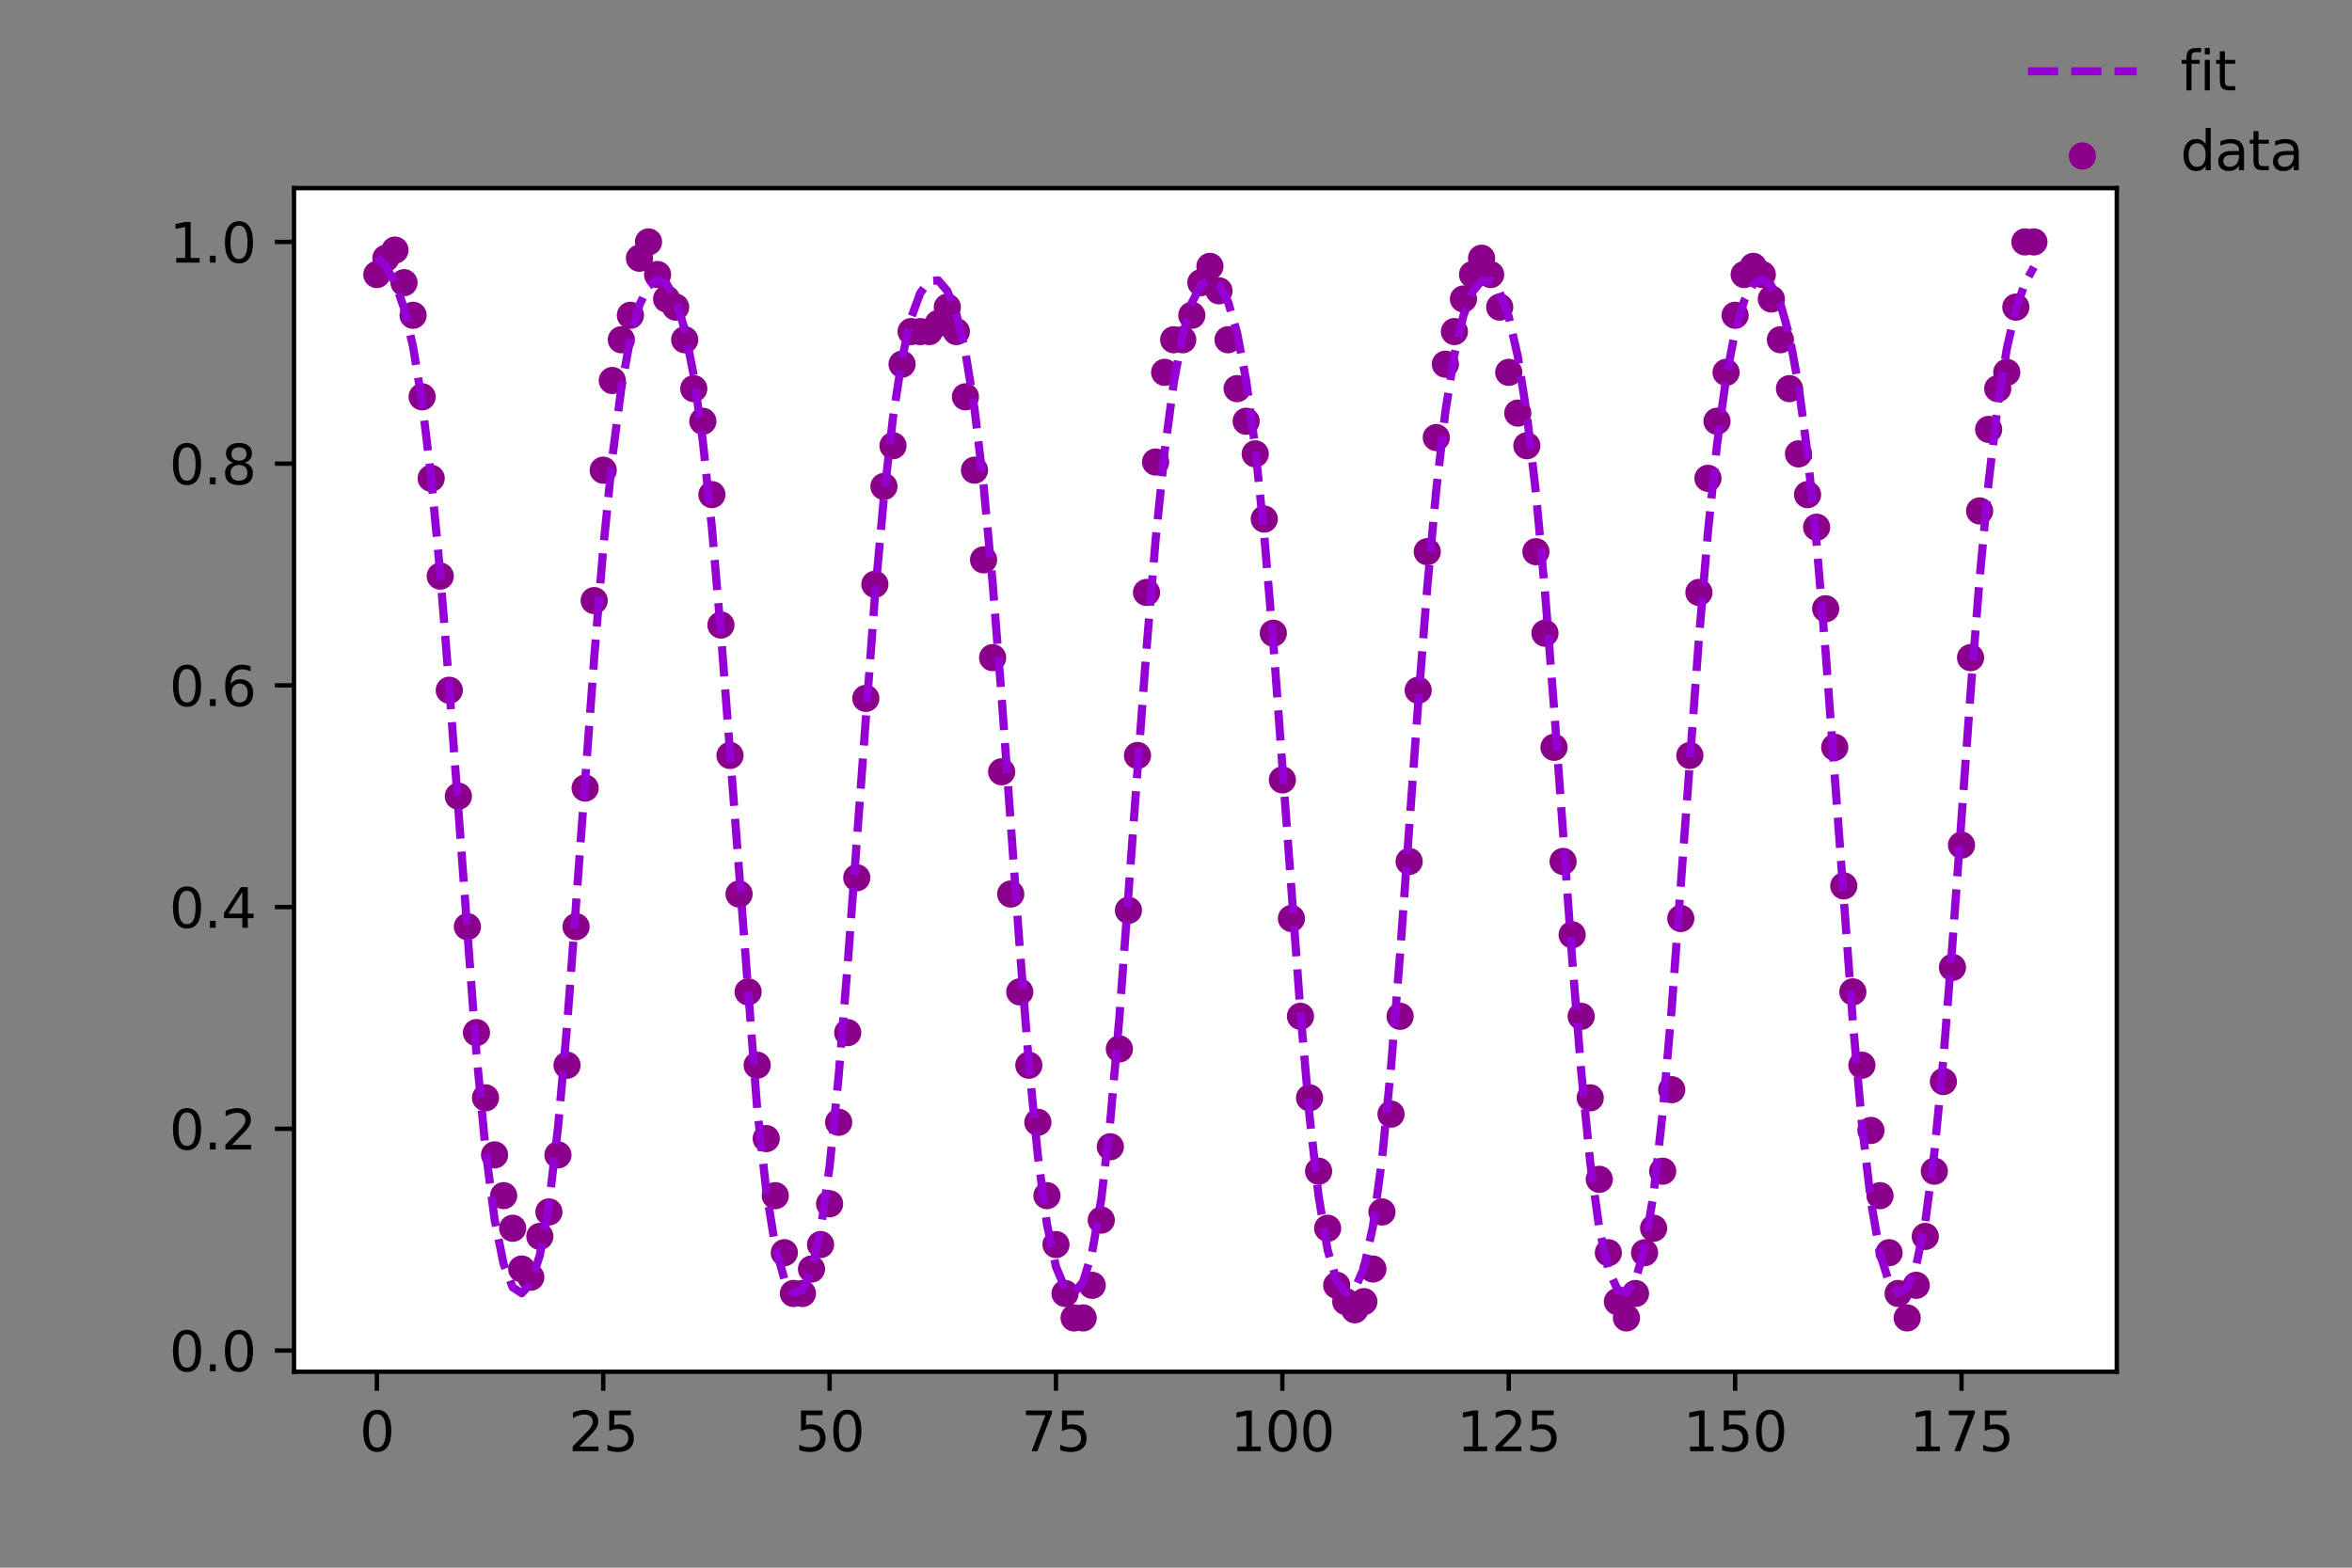 <?xml version="1.0" encoding="utf-8" standalone="no"?>
<!DOCTYPE svg PUBLIC "-//W3C//DTD SVG 1.1//EN"
  "http://www.w3.org/Graphics/SVG/1.1/DTD/svg11.dtd">
<svg height="288pt" version="1.1" viewBox="0 0 432 288" width="432pt" xmlns="http://www.w3.org/2000/svg" xmlns:xlink="http://www.w3.org/1999/xlink">
 <rect x="0" y="0" width="432" height="288" fill="#808080" stroke="none"/>
 <defs>
  <style type="text/css">*{stroke-linecap:butt;stroke-linejoin:round;}</style>
 </defs>
 <g id="figure_1">
  <g id="patch_1">
   <path d="M 0 288 
L 432 288 
L 432 0 
L 0 0 
z
" style="fill:none;"/>
  </g>
  <g id="axes_1">
   <g id="patch_2">
    <path d="M 54 252 
L 388.8 252 
L 388.8 34.56 
L 54 34.56 
z
" style="fill:#ffffff;"/>
   </g>
   <g id="PathCollection_1">
    <defs>
     <path d="M 0 1.5 
C 0.398 1.5 0.779 1.342 1.061 1.061 
C 1.342 0.779 1.5 0.398 1.5 0 
C 1.5 -0.398 1.342 -0.779 1.061 -1.061 
C 0.779 -1.342 0.398 -1.5 0 -1.5 
C -0.398 -1.5 -0.779 -1.342 -1.061 -1.061 
C -1.342 -0.779 -1.5 -0.398 -1.5 0 
C -1.5 0.398 -1.342 0.779 -1.061 1.061 
C -0.779 1.342 -0.398 1.5 0 1.5 
z
" id="m1b6818049d" style="stroke:#8b008b;stroke-width:2;"/>
    </defs>
    <g clip-path="url(#p7d97dc2160)">
     <use style="fill:#8b008b;stroke:#8b008b;stroke-width:2;" x="69.218" xlink:href="#m1b6818049d" y="50.434"/>
     <use style="fill:#8b008b;stroke:#8b008b;stroke-width:2;" x="70.881" xlink:href="#m1b6818049d" y="47.439"/>
     <use style="fill:#8b008b;stroke:#8b008b;stroke-width:2;" x="72.545" xlink:href="#m1b6818049d" y="45.941"/>
     <use style="fill:#8b008b;stroke:#8b008b;stroke-width:2;" x="74.208" xlink:href="#m1b6818049d" y="51.931"/>
     <use style="fill:#8b008b;stroke:#8b008b;stroke-width:2;" x="75.871" xlink:href="#m1b6818049d" y="57.921"/>
     <use style="fill:#8b008b;stroke:#8b008b;stroke-width:2;" x="77.534" xlink:href="#m1b6818049d" y="72.897"/>
     <use style="fill:#8b008b;stroke:#8b008b;stroke-width:2;" x="79.197" xlink:href="#m1b6818049d" y="87.872"/>
     <use style="fill:#8b008b;stroke:#8b008b;stroke-width:2;" x="80.861" xlink:href="#m1b6818049d" y="105.842"/>
     <use style="fill:#8b008b;stroke:#8b008b;stroke-width:2;" x="82.524" xlink:href="#m1b6818049d" y="126.807"/>
     <use style="fill:#8b008b;stroke:#8b008b;stroke-width:2;" x="84.187" xlink:href="#m1b6818049d" y="146.275"/>
     <use style="fill:#8b008b;stroke:#8b008b;stroke-width:2;" x="85.85" xlink:href="#m1b6818049d" y="170.235"/>
     <use style="fill:#8b008b;stroke:#8b008b;stroke-width:2;" x="87.513" xlink:href="#m1b6818049d" y="189.703"/>
     <use style="fill:#8b008b;stroke:#8b008b;stroke-width:2;" x="89.176" xlink:href="#m1b6818049d" y="201.683"/>
     <use style="fill:#8b008b;stroke:#8b008b;stroke-width:2;" x="90.84" xlink:href="#m1b6818049d" y="212.166"/>
     <use style="fill:#8b008b;stroke:#8b008b;stroke-width:2;" x="92.503" xlink:href="#m1b6818049d" y="219.654"/>
     <use style="fill:#8b008b;stroke:#8b008b;stroke-width:2;" x="94.166" xlink:href="#m1b6818049d" y="225.644"/>
     <use style="fill:#8b008b;stroke:#8b008b;stroke-width:2;" x="95.829" xlink:href="#m1b6818049d" y="233.131"/>
     <use style="fill:#8b008b;stroke:#8b008b;stroke-width:2;" x="97.492" xlink:href="#m1b6818049d" y="234.629"/>
     <use style="fill:#8b008b;stroke:#8b008b;stroke-width:2;" x="99.156" xlink:href="#m1b6818049d" y="227.141"/>
     <use style="fill:#8b008b;stroke:#8b008b;stroke-width:2;" x="100.819" xlink:href="#m1b6818049d" y="222.649"/>
     <use style="fill:#8b008b;stroke:#8b008b;stroke-width:2;" x="102.482" xlink:href="#m1b6818049d" y="212.166"/>
     <use style="fill:#8b008b;stroke:#8b008b;stroke-width:2;" x="104.145" xlink:href="#m1b6818049d" y="195.693"/>
     <use style="fill:#8b008b;stroke:#8b008b;stroke-width:2;" x="105.808" xlink:href="#m1b6818049d" y="170.235"/>
     <use style="fill:#8b008b;stroke:#8b008b;stroke-width:2;" x="107.472" xlink:href="#m1b6818049d" y="144.778"/>
     <use style="fill:#8b008b;stroke:#8b008b;stroke-width:2;" x="109.135" xlink:href="#m1b6818049d" y="110.335"/>
     <use style="fill:#8b008b;stroke:#8b008b;stroke-width:2;" x="110.798" xlink:href="#m1b6818049d" y="86.374"/>
     <use style="fill:#8b008b;stroke:#8b008b;stroke-width:2;" x="112.461" xlink:href="#m1b6818049d" y="69.901"/>
     <use style="fill:#8b008b;stroke:#8b008b;stroke-width:2;" x="114.124" xlink:href="#m1b6818049d" y="62.414"/>
     <use style="fill:#8b008b;stroke:#8b008b;stroke-width:2;" x="115.787" xlink:href="#m1b6818049d" y="57.921"/>
     <use style="fill:#8b008b;stroke:#8b008b;stroke-width:2;" x="117.451" xlink:href="#m1b6818049d" y="47.439"/>
     <use style="fill:#8b008b;stroke:#8b008b;stroke-width:2;" x="119.114" xlink:href="#m1b6818049d" y="44.444"/>
     <use style="fill:#8b008b;stroke:#8b008b;stroke-width:2;" x="120.777" xlink:href="#m1b6818049d" y="50.434"/>
     <use style="fill:#8b008b;stroke:#8b008b;stroke-width:2;" x="122.44" xlink:href="#m1b6818049d" y="54.926"/>
     <use style="fill:#8b008b;stroke:#8b008b;stroke-width:2;" x="124.103" xlink:href="#m1b6818049d" y="56.424"/>
     <use style="fill:#8b008b;stroke:#8b008b;stroke-width:2;" x="125.767" xlink:href="#m1b6818049d" y="62.414"/>
     <use style="fill:#8b008b;stroke:#8b008b;stroke-width:2;" x="127.43" xlink:href="#m1b6818049d" y="71.399"/>
     <use style="fill:#8b008b;stroke:#8b008b;stroke-width:2;" x="129.093" xlink:href="#m1b6818049d" y="77.389"/>
     <use style="fill:#8b008b;stroke:#8b008b;stroke-width:2;" x="130.756" xlink:href="#m1b6818049d" y="90.867"/>
     <use style="fill:#8b008b;stroke:#8b008b;stroke-width:2;" x="132.419" xlink:href="#m1b6818049d" y="114.827"/>
     <use style="fill:#8b008b;stroke:#8b008b;stroke-width:2;" x="134.083" xlink:href="#m1b6818049d" y="138.787"/>
     <use style="fill:#8b008b;stroke:#8b008b;stroke-width:2;" x="135.746" xlink:href="#m1b6818049d" y="164.245"/>
     <use style="fill:#8b008b;stroke:#8b008b;stroke-width:2;" x="137.409" xlink:href="#m1b6818049d" y="182.216"/>
     <use style="fill:#8b008b;stroke:#8b008b;stroke-width:2;" x="139.072" xlink:href="#m1b6818049d" y="195.693"/>
     <use style="fill:#8b008b;stroke:#8b008b;stroke-width:2;" x="140.735" xlink:href="#m1b6818049d" y="209.171"/>
     <use style="fill:#8b008b;stroke:#8b008b;stroke-width:2;" x="142.399" xlink:href="#m1b6818049d" y="219.654"/>
     <use style="fill:#8b008b;stroke:#8b008b;stroke-width:2;" x="144.062" xlink:href="#m1b6818049d" y="230.136"/>
     <use style="fill:#8b008b;stroke:#8b008b;stroke-width:2;" x="145.725" xlink:href="#m1b6818049d" y="237.624"/>
     <use style="fill:#8b008b;stroke:#8b008b;stroke-width:2;" x="147.388" xlink:href="#m1b6818049d" y="237.624"/>
     <use style="fill:#8b008b;stroke:#8b008b;stroke-width:2;" x="149.051" xlink:href="#m1b6818049d" y="233.131"/>
     <use style="fill:#8b008b;stroke:#8b008b;stroke-width:2;" x="150.714" xlink:href="#m1b6818049d" y="228.639"/>
     <use style="fill:#8b008b;stroke:#8b008b;stroke-width:2;" x="152.378" xlink:href="#m1b6818049d" y="221.151"/>
     <use style="fill:#8b008b;stroke:#8b008b;stroke-width:2;" x="154.041" xlink:href="#m1b6818049d" y="206.176"/>
     <use style="fill:#8b008b;stroke:#8b008b;stroke-width:2;" x="155.704" xlink:href="#m1b6818049d" y="189.703"/>
     <use style="fill:#8b008b;stroke:#8b008b;stroke-width:2;" x="157.367" xlink:href="#m1b6818049d" y="161.25"/>
     <use style="fill:#8b008b;stroke:#8b008b;stroke-width:2;" x="159.03" xlink:href="#m1b6818049d" y="128.305"/>
     <use style="fill:#8b008b;stroke:#8b008b;stroke-width:2;" x="160.694" xlink:href="#m1b6818049d" y="107.34"/>
     <use style="fill:#8b008b;stroke:#8b008b;stroke-width:2;" x="162.357" xlink:href="#m1b6818049d" y="89.369"/>
     <use style="fill:#8b008b;stroke:#8b008b;stroke-width:2;" x="164.02" xlink:href="#m1b6818049d" y="81.882"/>
     <use style="fill:#8b008b;stroke:#8b008b;stroke-width:2;" x="165.683" xlink:href="#m1b6818049d" y="66.906"/>
     <use style="fill:#8b008b;stroke:#8b008b;stroke-width:2;" x="167.346" xlink:href="#m1b6818049d" y="60.916"/>
     <use style="fill:#8b008b;stroke:#8b008b;stroke-width:2;" x="169.01" xlink:href="#m1b6818049d" y="60.916"/>
     <use style="fill:#8b008b;stroke:#8b008b;stroke-width:2;" x="170.673" xlink:href="#m1b6818049d" y="60.916"/>
     <use style="fill:#8b008b;stroke:#8b008b;stroke-width:2;" x="172.336" xlink:href="#m1b6818049d" y="59.419"/>
     <use style="fill:#8b008b;stroke:#8b008b;stroke-width:2;" x="173.999" xlink:href="#m1b6818049d" y="56.424"/>
     <use style="fill:#8b008b;stroke:#8b008b;stroke-width:2;" x="175.662" xlink:href="#m1b6818049d" y="60.916"/>
     <use style="fill:#8b008b;stroke:#8b008b;stroke-width:2;" x="177.325" xlink:href="#m1b6818049d" y="72.897"/>
     <use style="fill:#8b008b;stroke:#8b008b;stroke-width:2;" x="178.989" xlink:href="#m1b6818049d" y="86.374"/>
     <use style="fill:#8b008b;stroke:#8b008b;stroke-width:2;" x="180.652" xlink:href="#m1b6818049d" y="102.847"/>
     <use style="fill:#8b008b;stroke:#8b008b;stroke-width:2;" x="182.315" xlink:href="#m1b6818049d" y="120.817"/>
     <use style="fill:#8b008b;stroke:#8b008b;stroke-width:2;" x="183.978" xlink:href="#m1b6818049d" y="141.782"/>
     <use style="fill:#8b008b;stroke:#8b008b;stroke-width:2;" x="185.641" xlink:href="#m1b6818049d" y="164.245"/>
     <use style="fill:#8b008b;stroke:#8b008b;stroke-width:2;" x="187.305" xlink:href="#m1b6818049d" y="182.216"/>
     <use style="fill:#8b008b;stroke:#8b008b;stroke-width:2;" x="188.968" xlink:href="#m1b6818049d" y="195.693"/>
     <use style="fill:#8b008b;stroke:#8b008b;stroke-width:2;" x="190.631" xlink:href="#m1b6818049d" y="206.176"/>
     <use style="fill:#8b008b;stroke:#8b008b;stroke-width:2;" x="192.294" xlink:href="#m1b6818049d" y="219.654"/>
     <use style="fill:#8b008b;stroke:#8b008b;stroke-width:2;" x="193.957" xlink:href="#m1b6818049d" y="228.639"/>
     <use style="fill:#8b008b;stroke:#8b008b;stroke-width:2;" x="195.621" xlink:href="#m1b6818049d" y="237.624"/>
     <use style="fill:#8b008b;stroke:#8b008b;stroke-width:2;" x="197.284" xlink:href="#m1b6818049d" y="242.116"/>
     <use style="fill:#8b008b;stroke:#8b008b;stroke-width:2;" x="198.947" xlink:href="#m1b6818049d" y="242.116"/>
     <use style="fill:#8b008b;stroke:#8b008b;stroke-width:2;" x="200.61" xlink:href="#m1b6818049d" y="236.126"/>
     <use style="fill:#8b008b;stroke:#8b008b;stroke-width:2;" x="202.273" xlink:href="#m1b6818049d" y="224.146"/>
     <use style="fill:#8b008b;stroke:#8b008b;stroke-width:2;" x="203.937" xlink:href="#m1b6818049d" y="210.668"/>
     <use style="fill:#8b008b;stroke:#8b008b;stroke-width:2;" x="205.6" xlink:href="#m1b6818049d" y="192.698"/>
     <use style="fill:#8b008b;stroke:#8b008b;stroke-width:2;" x="207.263" xlink:href="#m1b6818049d" y="167.24"/>
     <use style="fill:#8b008b;stroke:#8b008b;stroke-width:2;" x="208.926" xlink:href="#m1b6818049d" y="138.787"/>
     <use style="fill:#8b008b;stroke:#8b008b;stroke-width:2;" x="210.589" xlink:href="#m1b6818049d" y="108.837"/>
     <use style="fill:#8b008b;stroke:#8b008b;stroke-width:2;" x="212.252" xlink:href="#m1b6818049d" y="84.877"/>
     <use style="fill:#8b008b;stroke:#8b008b;stroke-width:2;" x="213.916" xlink:href="#m1b6818049d" y="68.404"/>
     <use style="fill:#8b008b;stroke:#8b008b;stroke-width:2;" x="215.579" xlink:href="#m1b6818049d" y="62.414"/>
     <use style="fill:#8b008b;stroke:#8b008b;stroke-width:2;" x="217.242" xlink:href="#m1b6818049d" y="62.414"/>
     <use style="fill:#8b008b;stroke:#8b008b;stroke-width:2;" x="218.905" xlink:href="#m1b6818049d" y="57.921"/>
     <use style="fill:#8b008b;stroke:#8b008b;stroke-width:2;" x="220.568" xlink:href="#m1b6818049d" y="51.931"/>
     <use style="fill:#8b008b;stroke:#8b008b;stroke-width:2;" x="222.232" xlink:href="#m1b6818049d" y="48.936"/>
     <use style="fill:#8b008b;stroke:#8b008b;stroke-width:2;" x="223.895" xlink:href="#m1b6818049d" y="53.429"/>
     <use style="fill:#8b008b;stroke:#8b008b;stroke-width:2;" x="225.558" xlink:href="#m1b6818049d" y="62.414"/>
     <use style="fill:#8b008b;stroke:#8b008b;stroke-width:2;" x="227.221" xlink:href="#m1b6818049d" y="71.399"/>
     <use style="fill:#8b008b;stroke:#8b008b;stroke-width:2;" x="228.884" xlink:href="#m1b6818049d" y="77.389"/>
     <use style="fill:#8b008b;stroke:#8b008b;stroke-width:2;" x="230.548" xlink:href="#m1b6818049d" y="83.379"/>
     <use style="fill:#8b008b;stroke:#8b008b;stroke-width:2;" x="232.211" xlink:href="#m1b6818049d" y="95.359"/>
     <use style="fill:#8b008b;stroke:#8b008b;stroke-width:2;" x="233.874" xlink:href="#m1b6818049d" y="116.325"/>
     <use style="fill:#8b008b;stroke:#8b008b;stroke-width:2;" x="235.537" xlink:href="#m1b6818049d" y="143.28"/>
     <use style="fill:#8b008b;stroke:#8b008b;stroke-width:2;" x="237.2" xlink:href="#m1b6818049d" y="168.738"/>
     <use style="fill:#8b008b;stroke:#8b008b;stroke-width:2;" x="238.863" xlink:href="#m1b6818049d" y="186.708"/>
     <use style="fill:#8b008b;stroke:#8b008b;stroke-width:2;" x="240.527" xlink:href="#m1b6818049d" y="201.683"/>
     <use style="fill:#8b008b;stroke:#8b008b;stroke-width:2;" x="242.19" xlink:href="#m1b6818049d" y="215.161"/>
     <use style="fill:#8b008b;stroke:#8b008b;stroke-width:2;" x="243.853" xlink:href="#m1b6818049d" y="225.644"/>
     <use style="fill:#8b008b;stroke:#8b008b;stroke-width:2;" x="245.516" xlink:href="#m1b6818049d" y="236.126"/>
     <use style="fill:#8b008b;stroke:#8b008b;stroke-width:2;" x="247.179" xlink:href="#m1b6818049d" y="239.121"/>
     <use style="fill:#8b008b;stroke:#8b008b;stroke-width:2;" x="248.843" xlink:href="#m1b6818049d" y="240.619"/>
     <use style="fill:#8b008b;stroke:#8b008b;stroke-width:2;" x="250.506" xlink:href="#m1b6818049d" y="239.121"/>
     <use style="fill:#8b008b;stroke:#8b008b;stroke-width:2;" x="252.169" xlink:href="#m1b6818049d" y="233.131"/>
     <use style="fill:#8b008b;stroke:#8b008b;stroke-width:2;" x="253.832" xlink:href="#m1b6818049d" y="222.649"/>
     <use style="fill:#8b008b;stroke:#8b008b;stroke-width:2;" x="255.495" xlink:href="#m1b6818049d" y="204.678"/>
     <use style="fill:#8b008b;stroke:#8b008b;stroke-width:2;" x="257.159" xlink:href="#m1b6818049d" y="186.708"/>
     <use style="fill:#8b008b;stroke:#8b008b;stroke-width:2;" x="258.822" xlink:href="#m1b6818049d" y="158.255"/>
     <use style="fill:#8b008b;stroke:#8b008b;stroke-width:2;" x="260.485" xlink:href="#m1b6818049d" y="126.807"/>
     <use style="fill:#8b008b;stroke:#8b008b;stroke-width:2;" x="262.148" xlink:href="#m1b6818049d" y="101.349"/>
     <use style="fill:#8b008b;stroke:#8b008b;stroke-width:2;" x="263.811" xlink:href="#m1b6818049d" y="80.384"/>
     <use style="fill:#8b008b;stroke:#8b008b;stroke-width:2;" x="265.475" xlink:href="#m1b6818049d" y="66.906"/>
     <use style="fill:#8b008b;stroke:#8b008b;stroke-width:2;" x="267.138" xlink:href="#m1b6818049d" y="60.916"/>
     <use style="fill:#8b008b;stroke:#8b008b;stroke-width:2;" x="268.801" xlink:href="#m1b6818049d" y="54.926"/>
     <use style="fill:#8b008b;stroke:#8b008b;stroke-width:2;" x="270.464" xlink:href="#m1b6818049d" y="50.434"/>
     <use style="fill:#8b008b;stroke:#8b008b;stroke-width:2;" x="272.127" xlink:href="#m1b6818049d" y="47.439"/>
     <use style="fill:#8b008b;stroke:#8b008b;stroke-width:2;" x="273.79" xlink:href="#m1b6818049d" y="50.434"/>
     <use style="fill:#8b008b;stroke:#8b008b;stroke-width:2;" x="275.454" xlink:href="#m1b6818049d" y="56.424"/>
     <use style="fill:#8b008b;stroke:#8b008b;stroke-width:2;" x="277.117" xlink:href="#m1b6818049d" y="68.404"/>
     <use style="fill:#8b008b;stroke:#8b008b;stroke-width:2;" x="278.78" xlink:href="#m1b6818049d" y="75.892"/>
     <use style="fill:#8b008b;stroke:#8b008b;stroke-width:2;" x="280.443" xlink:href="#m1b6818049d" y="81.882"/>
     <use style="fill:#8b008b;stroke:#8b008b;stroke-width:2;" x="282.106" xlink:href="#m1b6818049d" y="101.349"/>
     <use style="fill:#8b008b;stroke:#8b008b;stroke-width:2;" x="283.77" xlink:href="#m1b6818049d" y="116.325"/>
     <use style="fill:#8b008b;stroke:#8b008b;stroke-width:2;" x="285.433" xlink:href="#m1b6818049d" y="137.29"/>
     <use style="fill:#8b008b;stroke:#8b008b;stroke-width:2;" x="287.096" xlink:href="#m1b6818049d" y="158.255"/>
     <use style="fill:#8b008b;stroke:#8b008b;stroke-width:2;" x="288.759" xlink:href="#m1b6818049d" y="171.733"/>
     <use style="fill:#8b008b;stroke:#8b008b;stroke-width:2;" x="290.422" xlink:href="#m1b6818049d" y="186.708"/>
     <use style="fill:#8b008b;stroke:#8b008b;stroke-width:2;" x="292.086" xlink:href="#m1b6818049d" y="201.683"/>
     <use style="fill:#8b008b;stroke:#8b008b;stroke-width:2;" x="293.749" xlink:href="#m1b6818049d" y="216.659"/>
     <use style="fill:#8b008b;stroke:#8b008b;stroke-width:2;" x="295.412" xlink:href="#m1b6818049d" y="230.136"/>
     <use style="fill:#8b008b;stroke:#8b008b;stroke-width:2;" x="297.075" xlink:href="#m1b6818049d" y="239.121"/>
     <use style="fill:#8b008b;stroke:#8b008b;stroke-width:2;" x="298.738" xlink:href="#m1b6818049d" y="242.116"/>
     <use style="fill:#8b008b;stroke:#8b008b;stroke-width:2;" x="300.401" xlink:href="#m1b6818049d" y="237.624"/>
     <use style="fill:#8b008b;stroke:#8b008b;stroke-width:2;" x="302.065" xlink:href="#m1b6818049d" y="230.136"/>
     <use style="fill:#8b008b;stroke:#8b008b;stroke-width:2;" x="303.728" xlink:href="#m1b6818049d" y="225.644"/>
     <use style="fill:#8b008b;stroke:#8b008b;stroke-width:2;" x="305.391" xlink:href="#m1b6818049d" y="215.161"/>
     <use style="fill:#8b008b;stroke:#8b008b;stroke-width:2;" x="307.054" xlink:href="#m1b6818049d" y="200.186"/>
     <use style="fill:#8b008b;stroke:#8b008b;stroke-width:2;" x="308.717" xlink:href="#m1b6818049d" y="168.738"/>
     <use style="fill:#8b008b;stroke:#8b008b;stroke-width:2;" x="310.381" xlink:href="#m1b6818049d" y="138.787"/>
     <use style="fill:#8b008b;stroke:#8b008b;stroke-width:2;" x="312.044" xlink:href="#m1b6818049d" y="108.837"/>
     <use style="fill:#8b008b;stroke:#8b008b;stroke-width:2;" x="313.707" xlink:href="#m1b6818049d" y="87.872"/>
     <use style="fill:#8b008b;stroke:#8b008b;stroke-width:2;" x="315.37" xlink:href="#m1b6818049d" y="77.389"/>
     <use style="fill:#8b008b;stroke:#8b008b;stroke-width:2;" x="317.033" xlink:href="#m1b6818049d" y="68.404"/>
     <use style="fill:#8b008b;stroke:#8b008b;stroke-width:2;" x="318.697" xlink:href="#m1b6818049d" y="57.921"/>
     <use style="fill:#8b008b;stroke:#8b008b;stroke-width:2;" x="320.36" xlink:href="#m1b6818049d" y="50.434"/>
     <use style="fill:#8b008b;stroke:#8b008b;stroke-width:2;" x="322.023" xlink:href="#m1b6818049d" y="48.936"/>
     <use style="fill:#8b008b;stroke:#8b008b;stroke-width:2;" x="323.686" xlink:href="#m1b6818049d" y="50.434"/>
     <use style="fill:#8b008b;stroke:#8b008b;stroke-width:2;" x="325.349" xlink:href="#m1b6818049d" y="54.926"/>
     <use style="fill:#8b008b;stroke:#8b008b;stroke-width:2;" x="327.013" xlink:href="#m1b6818049d" y="62.414"/>
     <use style="fill:#8b008b;stroke:#8b008b;stroke-width:2;" x="328.676" xlink:href="#m1b6818049d" y="71.399"/>
     <use style="fill:#8b008b;stroke:#8b008b;stroke-width:2;" x="330.339" xlink:href="#m1b6818049d" y="83.379"/>
     <use style="fill:#8b008b;stroke:#8b008b;stroke-width:2;" x="332.002" xlink:href="#m1b6818049d" y="90.867"/>
     <use style="fill:#8b008b;stroke:#8b008b;stroke-width:2;" x="333.665" xlink:href="#m1b6818049d" y="96.857"/>
     <use style="fill:#8b008b;stroke:#8b008b;stroke-width:2;" x="335.328" xlink:href="#m1b6818049d" y="111.832"/>
     <use style="fill:#8b008b;stroke:#8b008b;stroke-width:2;" x="336.992" xlink:href="#m1b6818049d" y="137.29"/>
     <use style="fill:#8b008b;stroke:#8b008b;stroke-width:2;" x="338.655" xlink:href="#m1b6818049d" y="162.748"/>
     <use style="fill:#8b008b;stroke:#8b008b;stroke-width:2;" x="340.318" xlink:href="#m1b6818049d" y="182.216"/>
     <use style="fill:#8b008b;stroke:#8b008b;stroke-width:2;" x="341.981" xlink:href="#m1b6818049d" y="195.693"/>
     <use style="fill:#8b008b;stroke:#8b008b;stroke-width:2;" x="343.644" xlink:href="#m1b6818049d" y="207.673"/>
     <use style="fill:#8b008b;stroke:#8b008b;stroke-width:2;" x="345.308" xlink:href="#m1b6818049d" y="219.654"/>
     <use style="fill:#8b008b;stroke:#8b008b;stroke-width:2;" x="346.971" xlink:href="#m1b6818049d" y="230.136"/>
     <use style="fill:#8b008b;stroke:#8b008b;stroke-width:2;" x="348.634" xlink:href="#m1b6818049d" y="237.624"/>
     <use style="fill:#8b008b;stroke:#8b008b;stroke-width:2;" x="350.297" xlink:href="#m1b6818049d" y="242.116"/>
     <use style="fill:#8b008b;stroke:#8b008b;stroke-width:2;" x="351.96" xlink:href="#m1b6818049d" y="236.126"/>
     <use style="fill:#8b008b;stroke:#8b008b;stroke-width:2;" x="353.624" xlink:href="#m1b6818049d" y="227.141"/>
     <use style="fill:#8b008b;stroke:#8b008b;stroke-width:2;" x="355.287" xlink:href="#m1b6818049d" y="215.161"/>
     <use style="fill:#8b008b;stroke:#8b008b;stroke-width:2;" x="356.95" xlink:href="#m1b6818049d" y="198.688"/>
     <use style="fill:#8b008b;stroke:#8b008b;stroke-width:2;" x="358.613" xlink:href="#m1b6818049d" y="177.723"/>
     <use style="fill:#8b008b;stroke:#8b008b;stroke-width:2;" x="360.276" xlink:href="#m1b6818049d" y="155.26"/>
     <use style="fill:#8b008b;stroke:#8b008b;stroke-width:2;" x="361.939" xlink:href="#m1b6818049d" y="120.817"/>
     <use style="fill:#8b008b;stroke:#8b008b;stroke-width:2;" x="363.603" xlink:href="#m1b6818049d" y="93.862"/>
     <use style="fill:#8b008b;stroke:#8b008b;stroke-width:2;" x="365.266" xlink:href="#m1b6818049d" y="78.887"/>
     <use style="fill:#8b008b;stroke:#8b008b;stroke-width:2;" x="366.929" xlink:href="#m1b6818049d" y="71.399"/>
     <use style="fill:#8b008b;stroke:#8b008b;stroke-width:2;" x="368.592" xlink:href="#m1b6818049d" y="68.404"/>
     <use style="fill:#8b008b;stroke:#8b008b;stroke-width:2;" x="370.255" xlink:href="#m1b6818049d" y="56.424"/>
     <use style="fill:#8b008b;stroke:#8b008b;stroke-width:2;" x="371.919" xlink:href="#m1b6818049d" y="44.444"/>
     <use style="fill:#8b008b;stroke:#8b008b;stroke-width:2;" x="373.582" xlink:href="#m1b6818049d" y="44.444"/>
    </g>
   </g>
   <g id="matplotlib.axis_1">
    <g id="xtick_1">
     <g id="line2d_1">
      <defs>
       <path d="M 0 0 
L 0 3.5 
" id="m6d6150fe8f" style="stroke:#000000;stroke-width:0.8;"/>
      </defs>
      <g>
       <use style="stroke:#000000;stroke-width:0.8;" x="69.218" xlink:href="#m6d6150fe8f" y="252"/>
      </g>
     </g>
     <g id="text_1">
      <!-- 0 -->
      <g transform="translate(66.037 266.598)scale(0.1 -0.1)">
       <defs>
        <path d="M 2034 4250 
Q 1547 4250 1301 3770 
Q 1056 3291 1056 2328 
Q 1056 1369 1301 889 
Q 1547 409 2034 409 
Q 2525 409 2770 889 
Q 3016 1369 3016 2328 
Q 3016 3291 2770 3770 
Q 2525 4250 2034 4250 
z
M 2034 4750 
Q 2819 4750 3233 4129 
Q 3647 3509 3647 2328 
Q 3647 1150 3233 529 
Q 2819 -91 2034 -91 
Q 1250 -91 836 529 
Q 422 1150 422 2328 
Q 422 3509 836 4129 
Q 1250 4750 2034 4750 
z
" id="DejaVuSans-30" transform="scale(0.016)"/>
       </defs>
       <use xlink:href="#DejaVuSans-30"/>
      </g>
     </g>
    </g>
    <g id="xtick_2">
     <g id="line2d_2">
      <g>
       <use style="stroke:#000000;stroke-width:0.8;" x="110.798" xlink:href="#m6d6150fe8f" y="252"/>
      </g>
     </g>
     <g id="text_2">
      <!-- 25 -->
      <g transform="translate(104.435 266.598)scale(0.1 -0.1)">
       <defs>
        <path d="M 1228 531 
L 3431 531 
L 3431 0 
L 469 0 
L 469 531 
Q 828 903 1448 1529 
Q 2069 2156 2228 2338 
Q 2531 2678 2651 2914 
Q 2772 3150 2772 3378 
Q 2772 3750 2511 3984 
Q 2250 4219 1831 4219 
Q 1534 4219 1204 4116 
Q 875 4013 500 3803 
L 500 4441 
Q 881 4594 1212 4672 
Q 1544 4750 1819 4750 
Q 2544 4750 2975 4387 
Q 3406 4025 3406 3419 
Q 3406 3131 3298 2873 
Q 3191 2616 2906 2266 
Q 2828 2175 2409 1742 
Q 1991 1309 1228 531 
z
" id="DejaVuSans-32" transform="scale(0.016)"/>
        <path d="M 691 4666 
L 3169 4666 
L 3169 4134 
L 1269 4134 
L 1269 2991 
Q 1406 3038 1543 3061 
Q 1681 3084 1819 3084 
Q 2600 3084 3056 2656 
Q 3513 2228 3513 1497 
Q 3513 744 3044 326 
Q 2575 -91 1722 -91 
Q 1428 -91 1123 -41 
Q 819 9 494 109 
L 494 744 
Q 775 591 1075 516 
Q 1375 441 1709 441 
Q 2250 441 2565 725 
Q 2881 1009 2881 1497 
Q 2881 1984 2565 2268 
Q 2250 2553 1709 2553 
Q 1456 2553 1204 2497 
Q 953 2441 691 2322 
L 691 4666 
z
" id="DejaVuSans-35" transform="scale(0.016)"/>
       </defs>
       <use xlink:href="#DejaVuSans-32"/>
       <use x="63.623" xlink:href="#DejaVuSans-35"/>
      </g>
     </g>
    </g>
    <g id="xtick_3">
     <g id="line2d_3">
      <g>
       <use style="stroke:#000000;stroke-width:0.8;" x="152.378" xlink:href="#m6d6150fe8f" y="252"/>
      </g>
     </g>
     <g id="text_3">
      <!-- 50 -->
      <g transform="translate(146.015 266.598)scale(0.1 -0.1)">
       <use xlink:href="#DejaVuSans-35"/>
       <use x="63.623" xlink:href="#DejaVuSans-30"/>
      </g>
     </g>
    </g>
    <g id="xtick_4">
     <g id="line2d_4">
      <g>
       <use style="stroke:#000000;stroke-width:0.8;" x="193.957" xlink:href="#m6d6150fe8f" y="252"/>
      </g>
     </g>
     <g id="text_4">
      <!-- 75 -->
      <g transform="translate(187.595 266.598)scale(0.1 -0.1)">
       <defs>
        <path d="M 525 4666 
L 3525 4666 
L 3525 4397 
L 1831 0 
L 1172 0 
L 2766 4134 
L 525 4134 
L 525 4666 
z
" id="DejaVuSans-37" transform="scale(0.016)"/>
       </defs>
       <use xlink:href="#DejaVuSans-37"/>
       <use x="63.623" xlink:href="#DejaVuSans-35"/>
      </g>
     </g>
    </g>
    <g id="xtick_5">
     <g id="line2d_5">
      <g>
       <use style="stroke:#000000;stroke-width:0.8;" x="235.537" xlink:href="#m6d6150fe8f" y="252"/>
      </g>
     </g>
     <g id="text_5">
      <!-- 100 -->
      <g transform="translate(225.993 266.598)scale(0.1 -0.1)">
       <defs>
        <path d="M 794 531 
L 1825 531 
L 1825 4091 
L 703 3866 
L 703 4441 
L 1819 4666 
L 2450 4666 
L 2450 531 
L 3481 531 
L 3481 0 
L 794 0 
L 794 531 
z
" id="DejaVuSans-31" transform="scale(0.016)"/>
       </defs>
       <use xlink:href="#DejaVuSans-31"/>
       <use x="63.623" xlink:href="#DejaVuSans-30"/>
       <use x="127.246" xlink:href="#DejaVuSans-30"/>
      </g>
     </g>
    </g>
    <g id="xtick_6">
     <g id="line2d_6">
      <g>
       <use style="stroke:#000000;stroke-width:0.8;" x="277.117" xlink:href="#m6d6150fe8f" y="252"/>
      </g>
     </g>
     <g id="text_6">
      <!-- 125 -->
      <g transform="translate(267.573 266.598)scale(0.1 -0.1)">
       <use xlink:href="#DejaVuSans-31"/>
       <use x="63.623" xlink:href="#DejaVuSans-32"/>
       <use x="127.246" xlink:href="#DejaVuSans-35"/>
      </g>
     </g>
    </g>
    <g id="xtick_7">
     <g id="line2d_7">
      <g>
       <use style="stroke:#000000;stroke-width:0.8;" x="318.697" xlink:href="#m6d6150fe8f" y="252"/>
      </g>
     </g>
     <g id="text_7">
      <!-- 150 -->
      <g transform="translate(309.153 266.598)scale(0.1 -0.1)">
       <use xlink:href="#DejaVuSans-31"/>
       <use x="63.623" xlink:href="#DejaVuSans-35"/>
       <use x="127.246" xlink:href="#DejaVuSans-30"/>
      </g>
     </g>
    </g>
    <g id="xtick_8">
     <g id="line2d_8">
      <g>
       <use style="stroke:#000000;stroke-width:0.8;" x="360.276" xlink:href="#m6d6150fe8f" y="252"/>
      </g>
     </g>
     <g id="text_8">
      <!-- 175 -->
      <g transform="translate(350.733 266.598)scale(0.1 -0.1)">
       <use xlink:href="#DejaVuSans-31"/>
       <use x="63.623" xlink:href="#DejaVuSans-37"/>
       <use x="127.246" xlink:href="#DejaVuSans-35"/>
      </g>
     </g>
    </g>
   </g>
   <g id="matplotlib.axis_2">
    <g id="ytick_1">
     <g id="line2d_9">
      <defs>
       <path d="M 0 0 
L -3.5 0 
" id="m52b6708b80" style="stroke:#000000;stroke-width:0.8;"/>
      </defs>
      <g>
       <use style="stroke:#000000;stroke-width:0.8;" x="54" xlink:href="#m52b6708b80" y="248.106"/>
      </g>
     </g>
     <g id="text_9">
      <!-- 0.0 -->
      <g transform="translate(31.097 251.906)scale(0.1 -0.1)">
       <defs>
        <path d="M 684 794 
L 1344 794 
L 1344 0 
L 684 0 
L 684 794 
z
" id="DejaVuSans-2e" transform="scale(0.016)"/>
       </defs>
       <use xlink:href="#DejaVuSans-30"/>
       <use x="63.623" xlink:href="#DejaVuSans-2e"/>
       <use x="95.41" xlink:href="#DejaVuSans-30"/>
      </g>
     </g>
    </g>
    <g id="ytick_2">
     <g id="line2d_10">
      <g>
       <use style="stroke:#000000;stroke-width:0.8;" x="54" xlink:href="#m52b6708b80" y="207.374"/>
      </g>
     </g>
     <g id="text_10">
      <!-- 0.2 -->
      <g transform="translate(31.097 211.173)scale(0.1 -0.1)">
       <use xlink:href="#DejaVuSans-30"/>
       <use x="63.623" xlink:href="#DejaVuSans-2e"/>
       <use x="95.41" xlink:href="#DejaVuSans-32"/>
      </g>
     </g>
    </g>
    <g id="ytick_3">
     <g id="line2d_11">
      <g>
       <use style="stroke:#000000;stroke-width:0.8;" x="54" xlink:href="#m52b6708b80" y="166.641"/>
      </g>
     </g>
     <g id="text_11">
      <!-- 0.4 -->
      <g transform="translate(31.097 170.441)scale(0.1 -0.1)">
       <defs>
        <path d="M 2419 4116 
L 825 1625 
L 2419 1625 
L 2419 4116 
z
M 2253 4666 
L 3047 4666 
L 3047 1625 
L 3713 1625 
L 3713 1100 
L 3047 1100 
L 3047 0 
L 2419 0 
L 2419 1100 
L 313 1100 
L 313 1709 
L 2253 4666 
z
" id="DejaVuSans-34" transform="scale(0.016)"/>
       </defs>
       <use xlink:href="#DejaVuSans-30"/>
       <use x="63.623" xlink:href="#DejaVuSans-2e"/>
       <use x="95.41" xlink:href="#DejaVuSans-34"/>
      </g>
     </g>
    </g>
    <g id="ytick_4">
     <g id="line2d_12">
      <g>
       <use style="stroke:#000000;stroke-width:0.8;" x="54" xlink:href="#m52b6708b80" y="125.909"/>
      </g>
     </g>
     <g id="text_12">
      <!-- 0.6 -->
      <g transform="translate(31.097 129.708)scale(0.1 -0.1)">
       <defs>
        <path d="M 2113 2584 
Q 1688 2584 1439 2293 
Q 1191 2003 1191 1497 
Q 1191 994 1439 701 
Q 1688 409 2113 409 
Q 2538 409 2786 701 
Q 3034 994 3034 1497 
Q 3034 2003 2786 2293 
Q 2538 2584 2113 2584 
z
M 3366 4563 
L 3366 3988 
Q 3128 4100 2886 4159 
Q 2644 4219 2406 4219 
Q 1781 4219 1451 3797 
Q 1122 3375 1075 2522 
Q 1259 2794 1537 2939 
Q 1816 3084 2150 3084 
Q 2853 3084 3261 2657 
Q 3669 2231 3669 1497 
Q 3669 778 3244 343 
Q 2819 -91 2113 -91 
Q 1303 -91 875 529 
Q 447 1150 447 2328 
Q 447 3434 972 4092 
Q 1497 4750 2381 4750 
Q 2619 4750 2861 4703 
Q 3103 4656 3366 4563 
z
" id="DejaVuSans-36" transform="scale(0.016)"/>
       </defs>
       <use xlink:href="#DejaVuSans-30"/>
       <use x="63.623" xlink:href="#DejaVuSans-2e"/>
       <use x="95.41" xlink:href="#DejaVuSans-36"/>
      </g>
     </g>
    </g>
    <g id="ytick_5">
     <g id="line2d_13">
      <g>
       <use style="stroke:#000000;stroke-width:0.8;" x="54" xlink:href="#m52b6708b80" y="85.176"/>
      </g>
     </g>
     <g id="text_13">
      <!-- 0.8 -->
      <g transform="translate(31.097 88.975)scale(0.1 -0.1)">
       <defs>
        <path d="M 2034 2216 
Q 1584 2216 1326 1975 
Q 1069 1734 1069 1313 
Q 1069 891 1326 650 
Q 1584 409 2034 409 
Q 2484 409 2743 651 
Q 3003 894 3003 1313 
Q 3003 1734 2745 1975 
Q 2488 2216 2034 2216 
z
M 1403 2484 
Q 997 2584 770 2862 
Q 544 3141 544 3541 
Q 544 4100 942 4425 
Q 1341 4750 2034 4750 
Q 2731 4750 3128 4425 
Q 3525 4100 3525 3541 
Q 3525 3141 3298 2862 
Q 3072 2584 2669 2484 
Q 3125 2378 3379 2068 
Q 3634 1759 3634 1313 
Q 3634 634 3220 271 
Q 2806 -91 2034 -91 
Q 1263 -91 848 271 
Q 434 634 434 1313 
Q 434 1759 690 2068 
Q 947 2378 1403 2484 
z
M 1172 3481 
Q 1172 3119 1398 2916 
Q 1625 2713 2034 2713 
Q 2441 2713 2670 2916 
Q 2900 3119 2900 3481 
Q 2900 3844 2670 4047 
Q 2441 4250 2034 4250 
Q 1625 4250 1398 4047 
Q 1172 3844 1172 3481 
z
" id="DejaVuSans-38" transform="scale(0.016)"/>
       </defs>
       <use xlink:href="#DejaVuSans-30"/>
       <use x="63.623" xlink:href="#DejaVuSans-2e"/>
       <use x="95.41" xlink:href="#DejaVuSans-38"/>
      </g>
     </g>
    </g>
    <g id="ytick_6">
     <g id="line2d_14">
      <g>
       <use style="stroke:#000000;stroke-width:0.8;" x="54" xlink:href="#m52b6708b80" y="44.444"/>
      </g>
     </g>
     <g id="text_14">
      <!-- 1.0 -->
      <g transform="translate(31.097 48.243)scale(0.1 -0.1)">
       <use xlink:href="#DejaVuSans-31"/>
       <use x="63.623" xlink:href="#DejaVuSans-2e"/>
       <use x="95.41" xlink:href="#DejaVuSans-30"/>
      </g>
     </g>
    </g>
   </g>
   <g id="line2d_15">
    <path clip-path="url(#p7d97dc2160)" d="M 69.218 47.198 
L 70.881 48.953 
L 72.545 51.892 
L 74.208 56.584 
L 75.871 63.701 
L 77.534 73.924 
L 79.197 87.775 
L 80.861 105.385 
L 82.524 126.266 
L 87.513 193.563 
L 89.176 211.113 
L 90.84 223.998 
L 92.503 232.223 
L 94.166 236.49 
L 95.829 237.579 
L 97.492 235.763 
L 99.156 230.607 
L 100.819 221.286 
L 102.482 207.221 
L 104.145 188.64 
L 107.472 143.482 
L 109.135 120.91 
L 110.798 100.766 
L 112.461 84.104 
L 114.124 71.272 
L 115.787 62.072 
L 117.451 56.018 
L 119.114 52.574 
L 120.777 51.336 
L 122.44 52.135 
L 124.103 55.083 
L 125.767 60.538 
L 127.43 69.021 
L 129.093 81.05 
L 130.756 96.903 
L 132.419 116.369 
L 139.072 203.615 
L 140.735 218.695 
L 142.399 228.998 
L 144.062 234.97 
L 145.725 237.44 
L 147.388 236.968 
L 149.051 233.434 
L 150.714 226.124 
L 152.378 214.263 
L 154.041 197.658 
L 155.704 177.08 
L 160.694 109.61 
L 162.357 91.268 
L 164.02 76.678 
L 165.683 65.863 
L 167.346 58.437 
L 169.01 53.859 
L 170.673 51.646 
L 172.336 51.515 
L 173.999 53.448 
L 175.662 57.696 
L 177.325 64.723 
L 178.989 75.072 
L 180.652 89.164 
L 182.315 107.042 
L 183.978 128.137 
L 187.305 174.206 
L 188.968 195.193 
L 190.631 212.376 
L 192.294 224.858 
L 193.957 232.72 
L 195.621 236.695 
L 197.284 237.54 
L 198.947 235.47 
L 200.61 229.998 
L 202.273 220.294 
L 203.937 205.829 
L 205.6 186.913 
L 208.926 141.539 
L 210.589 119.113 
L 212.252 99.229 
L 213.916 82.884 
L 215.579 70.368 
L 217.242 61.453 
L 218.905 55.637 
L 220.568 52.39 
L 222.232 51.325 
L 223.895 52.296 
L 225.558 55.436 
L 227.221 61.124 
L 228.884 69.885 
L 230.548 82.228 
L 232.211 98.4 
L 233.874 118.138 
L 238.863 185.959 
L 240.527 205.055 
L 242.19 219.738 
L 243.853 229.653 
L 245.516 235.3 
L 247.179 237.51 
L 248.843 236.797 
L 250.506 232.98 
L 252.169 225.314 
L 253.832 213.052 
L 255.495 196.072 
L 257.159 175.226 
L 260.485 129.16 
L 262.148 107.943 
L 263.811 89.9 
L 265.475 75.633 
L 267.138 65.12 
L 268.801 57.953 
L 270.464 53.589 
L 272.127 51.558 
L 273.79 51.596 
L 275.454 53.709 
L 277.117 58.17 
L 278.78 65.454 
L 280.443 76.104 
L 282.106 90.517 
L 283.77 108.696 
L 285.433 130.011 
L 288.759 176.069 
L 290.422 196.795 
L 292.086 213.605 
L 293.749 225.685 
L 295.412 233.189 
L 297.075 236.877 
L 298.738 237.481 
L 300.401 235.154 
L 302.065 229.36 
L 303.728 219.269 
L 305.391 204.406 
L 307.054 185.163 
L 312.044 117.334 
L 313.707 97.718 
L 315.37 81.69 
L 317.033 69.491 
L 318.697 60.855 
L 320.36 55.274 
L 322.023 52.221 
L 323.686 51.328 
L 325.349 52.472 
L 327.013 55.808 
L 328.676 61.731 
L 330.339 70.775 
L 332.002 83.434 
L 333.665 99.923 
L 335.328 119.926 
L 340.318 187.699 
L 341.981 206.464 
L 343.644 220.748 
L 345.308 230.278 
L 346.971 235.606 
L 348.634 237.56 
L 350.297 236.604 
L 351.96 232.498 
L 353.624 224.472 
L 355.287 211.807 
L 356.95 194.457 
L 358.613 173.356 
L 361.939 127.282 
L 363.603 106.275 
L 365.266 88.499 
L 366.929 74.475 
L 368.592 64.095 
L 370.255 56.851 
L 371.919 52.064 
L 373.582 49.058 
L 373.582 49.058 
" style="fill:none;stroke:#9400d3;stroke-dasharray:5.55,2.4;stroke-dashoffset:0;stroke-width:1.5;"/>
   </g>
   <g id="patch_3">
    <path d="M 54 252 
L 54 34.56 
" style="fill:none;stroke:#000000;stroke-linecap:square;stroke-linejoin:miter;stroke-width:0.8;"/>
   </g>
   <g id="patch_4">
    <path d="M 388.8 252 
L 388.8 34.56 
" style="fill:none;stroke:#000000;stroke-linecap:square;stroke-linejoin:miter;stroke-width:0.8;"/>
   </g>
   <g id="patch_5">
    <path d="M 54 252 
L 388.8 252 
" style="fill:none;stroke:#000000;stroke-linecap:square;stroke-linejoin:miter;stroke-width:0.8;"/>
   </g>
   <g id="patch_6">
    <path d="M 54 34.56 
L 388.8 34.56 
" style="fill:none;stroke:#000000;stroke-linecap:square;stroke-linejoin:miter;stroke-width:0.8;"/>
   </g>
  </g>
  <g id="legend_1">
   <g id="line2d_16">
    <path d="M 372.475 13.098 
L 392.475 13.098 
" style="fill:none;stroke:#9400d3;stroke-dasharray:5.55,2.4;stroke-dashoffset:0;stroke-width:1.5;"/>
   </g>
   <g id="line2d_17"/>
   <g id="text_15">
    <!-- fit -->
    <g transform="translate(400.475 16.598)scale(0.1 -0.1)">
     <defs>
      <path d="M 2375 4863 
L 2375 4384 
L 1825 4384 
Q 1516 4384 1395 4259 
Q 1275 4134 1275 3809 
L 1275 3500 
L 2222 3500 
L 2222 3053 
L 1275 3053 
L 1275 0 
L 697 0 
L 697 3053 
L 147 3053 
L 147 3500 
L 697 3500 
L 697 3744 
Q 697 4328 969 4595 
Q 1241 4863 1831 4863 
L 2375 4863 
z
" id="DejaVuSans-66" transform="scale(0.016)"/>
      <path d="M 603 3500 
L 1178 3500 
L 1178 0 
L 603 0 
L 603 3500 
z
M 603 4863 
L 1178 4863 
L 1178 4134 
L 603 4134 
L 603 4863 
z
" id="DejaVuSans-69" transform="scale(0.016)"/>
      <path d="M 1172 4494 
L 1172 3500 
L 2356 3500 
L 2356 3053 
L 1172 3053 
L 1172 1153 
Q 1172 725 1289 603 
Q 1406 481 1766 481 
L 2356 481 
L 2356 0 
L 1766 0 
Q 1100 0 847 248 
Q 594 497 594 1153 
L 594 3053 
L 172 3053 
L 172 3500 
L 594 3500 
L 594 4494 
L 1172 4494 
z
" id="DejaVuSans-74" transform="scale(0.016)"/>
     </defs>
     <use xlink:href="#DejaVuSans-66"/>
     <use x="35.205" xlink:href="#DejaVuSans-69"/>
     <use x="62.988" xlink:href="#DejaVuSans-74"/>
    </g>
   </g>
   <g id="PathCollection_2">
    <g>
     <use style="fill:#8b008b;stroke:#8b008b;stroke-width:2;" x="382.475" xlink:href="#m1b6818049d" y="28.652"/>
    </g>
   </g>
   <g id="text_16">
    <!-- data -->
    <g transform="translate(400.475 31.277)scale(0.1 -0.1)">
     <defs>
      <path d="M 2906 2969 
L 2906 4863 
L 3481 4863 
L 3481 0 
L 2906 0 
L 2906 525 
Q 2725 213 2448 61 
Q 2172 -91 1784 -91 
Q 1150 -91 751 415 
Q 353 922 353 1747 
Q 353 2572 751 3078 
Q 1150 3584 1784 3584 
Q 2172 3584 2448 3432 
Q 2725 3281 2906 2969 
z
M 947 1747 
Q 947 1113 1208 752 
Q 1469 391 1925 391 
Q 2381 391 2643 752 
Q 2906 1113 2906 1747 
Q 2906 2381 2643 2742 
Q 2381 3103 1925 3103 
Q 1469 3103 1208 2742 
Q 947 2381 947 1747 
z
" id="DejaVuSans-64" transform="scale(0.016)"/>
      <path d="M 2194 1759 
Q 1497 1759 1228 1600 
Q 959 1441 959 1056 
Q 959 750 1161 570 
Q 1363 391 1709 391 
Q 2188 391 2477 730 
Q 2766 1069 2766 1631 
L 2766 1759 
L 2194 1759 
z
M 3341 1997 
L 3341 0 
L 2766 0 
L 2766 531 
Q 2569 213 2275 61 
Q 1981 -91 1556 -91 
Q 1019 -91 701 211 
Q 384 513 384 1019 
Q 384 1609 779 1909 
Q 1175 2209 1959 2209 
L 2766 2209 
L 2766 2266 
Q 2766 2663 2505 2880 
Q 2244 3097 1772 3097 
Q 1472 3097 1187 3025 
Q 903 2953 641 2809 
L 641 3341 
Q 956 3463 1253 3523 
Q 1550 3584 1831 3584 
Q 2591 3584 2966 3190 
Q 3341 2797 3341 1997 
z
" id="DejaVuSans-61" transform="scale(0.016)"/>
     </defs>
     <use xlink:href="#DejaVuSans-64"/>
     <use x="63.477" xlink:href="#DejaVuSans-61"/>
     <use x="124.756" xlink:href="#DejaVuSans-74"/>
     <use x="163.965" xlink:href="#DejaVuSans-61"/>
    </g>
   </g>
  </g>
 </g>
 <defs>
  <clipPath id="p7d97dc2160">
   <rect height="217.44" width="334.8" x="54" y="34.56"/>
  </clipPath>
 </defs>
</svg>
